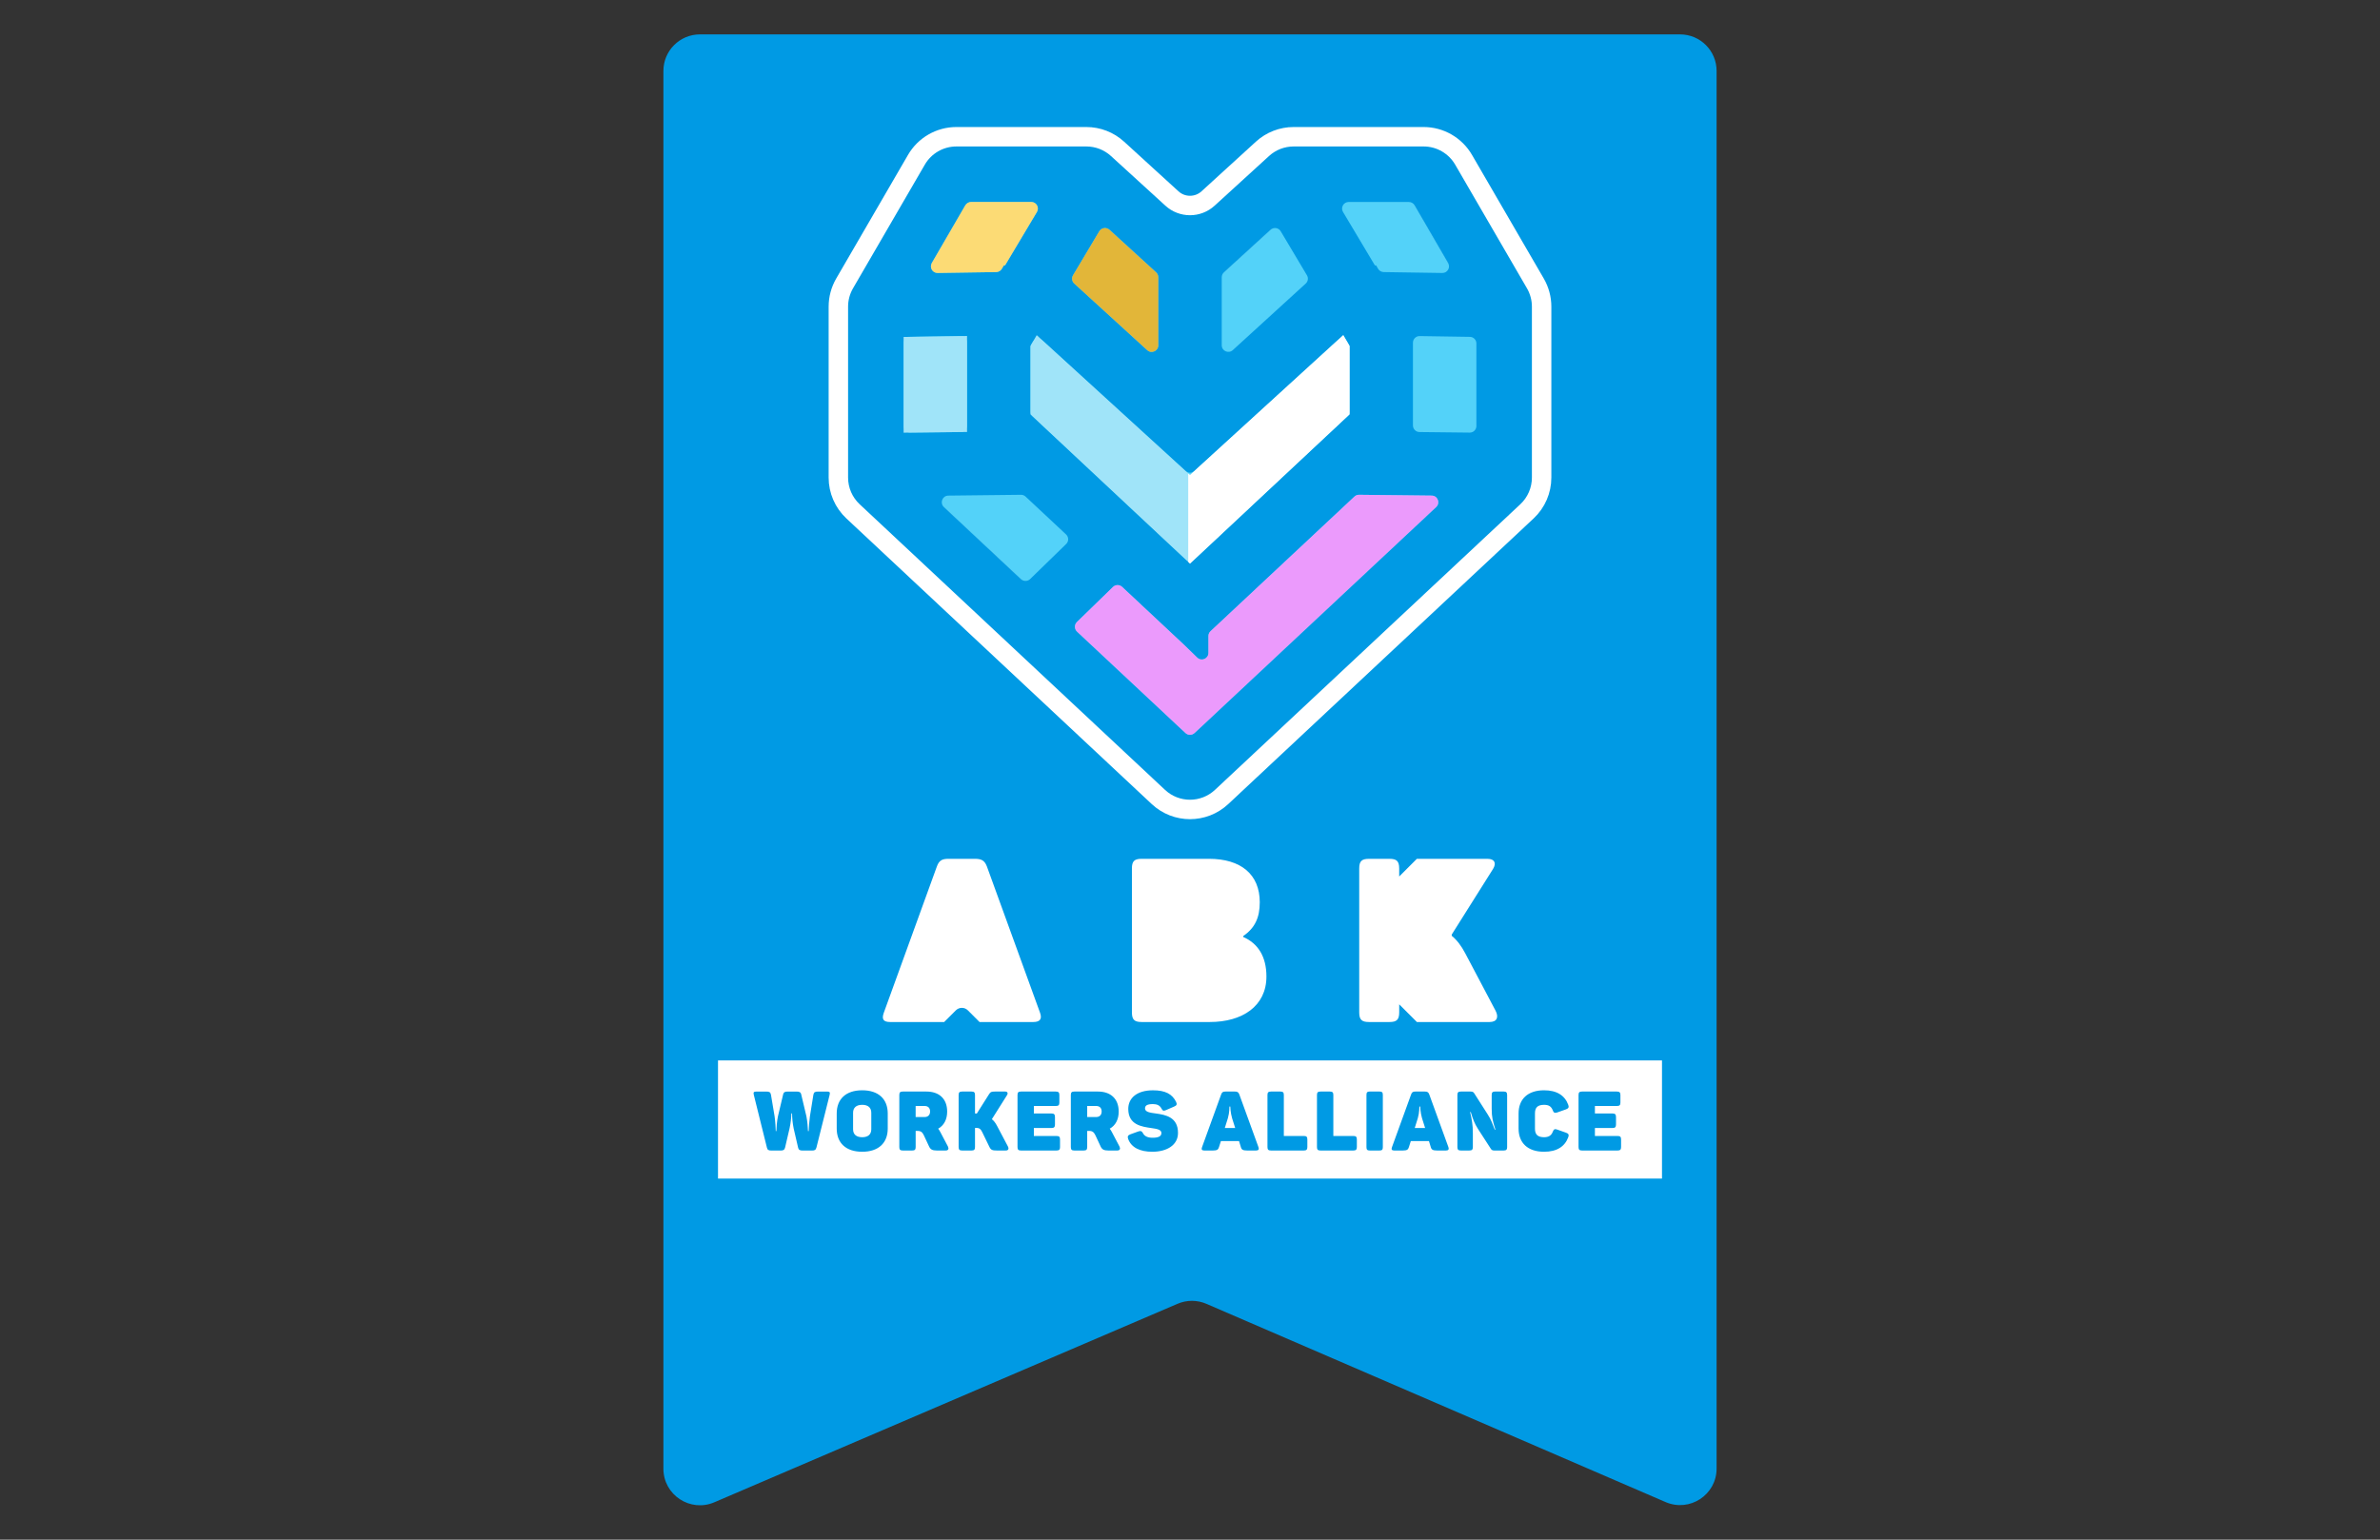 <?xml version="1.0" encoding="utf-8"?>
<!-- Generator: Adobe Illustrator 25.3.1, SVG Export Plug-In . SVG Version: 6.00 Build 0)  -->
<svg version="1.1" id="Layer_1" xmlns="http://www.w3.org/2000/svg" xmlns:xlink="http://www.w3.org/1999/xlink" x="0px" y="0px"
	 viewBox="0 0 1224 792" style="enable-background:new 0 0 1224 792;" xml:space="preserve">
<rect x="0" y="0" width="1224" height="792" fill="#333333" stroke="none"/>
<style type="text/css">
	.st0{fill:#009AE4;}
	.st1{fill:#FFFFFF;stroke:#FFFFFF;stroke-width:20;stroke-miterlimit:10;}
	.st2{fill:#FFFFFF;}
	.st3{fill:#53D2F9;}
	.st4{fill:#A0E4F9;}
	.st5{fill:#EB9AFC;}
	.st6{fill:#E2B639;}
	.st7{fill:#FCDB75;}
</style>
<g>
	<path class="st0" d="M856.58,772.66L620.44,670.69c-4.74-2.05-10.11-2.05-14.85-0.02l-238.22,102.1
		c-12.4,5.31-26.19-3.78-26.19-17.27V36.48c0-10.38,8.41-18.79,18.79-18.79h504.06c10.38,0,18.79,8.41,18.79,18.79v718.94
		C882.82,768.93,868.99,778.02,856.58,772.66z"/>
	<path class="st1" d="M732.13,75.34h-66.82c-4.68,0-9.2,1.75-12.66,4.91l-27.99,25.55c-7.17,6.55-18.15,6.55-25.32,0l-27.99-25.55
		c-3.46-3.16-7.98-4.91-12.66-4.91h-66.82c-6.69,0-12.88,3.56-16.24,9.35l-36.93,63.61c-1.66,2.86-2.54,6.12-2.54,9.43v87.94
		c0,5.2,2.15,10.16,5.95,13.71l157.06,146.94c7.22,6.75,18.44,6.75,25.66,0l157.06-146.94c3.8-3.55,5.95-8.52,5.95-13.71v-87.94
		c0-3.31-0.88-6.56-2.54-9.43L748.38,84.7C745.02,78.91,738.83,75.34,732.13,75.34z"/>
	<g>
		<polygon points="726.51,103.89 669.1,103.89 612,156.01 554.9,103.89 497.49,103.89 464.71,160.37 464.71,241.44 612,379.24 
			759.29,241.44 759.29,160.37 		"/>
		<polygon class="st2" points="726.51,103.89 669.1,103.89 612,156.01 554.9,103.89 497.49,103.89 464.71,160.37 464.71,241.44 
			612,379.24 759.29,241.44 759.29,160.37 		"/>
		<polygon class="st3" points="726.51,103.89 669.1,103.89 612,156.01 554.9,103.89 497.49,103.89 464.71,160.37 464.71,241.44 
			612,379.24 759.29,241.44 759.29,160.37 		"/>
		<path class="st3" d="M707.72,136.52l18.94,32.63v58.13L612,334.56L497.34,227.28v-58.13l18.94-32.63h25.97L590,180.11l22,20.08
			l22-20.08l47.76-43.59H707.72 M726.51,103.89H669.1L612,156.01l-57.1-52.12h-57.41l-32.78,56.47v81.07L612,379.24l147.29-137.8
			v-81.07L726.51,103.89L726.51,103.89z"/>
		<path class="st3" d="M707.72,136.52l18.94,32.63v58.13L612,334.56L497.34,227.28v-58.13l18.94-32.63h25.97L590,180.11l22,20.08
			l22-20.08l47.76-43.59H707.72 M726.51,103.89H669.1L612,156.01l-57.1-52.12h-57.41l-32.78,56.47v81.07L612,379.24l147.29-137.8
			v-81.07L726.51,103.89L726.51,103.89z"/>
		<g>
			<path class="st0" d="M732.13,75.34h-66.82c-4.68,0-9.2,1.75-12.66,4.91l-27.99,25.55c-7.17,6.55-18.15,6.55-25.32,0l-27.99-25.55
				c-3.46-3.16-7.98-4.91-12.66-4.91h-66.82c-6.69,0-12.88,3.56-16.24,9.35l-36.93,63.61c-1.66,2.86-2.54,6.12-2.54,9.43v87.94
				c0,5.2,2.15,10.16,5.95,13.71l157.06,146.94c7.22,6.75,18.44,6.75,25.66,0l157.06-146.94c3.8-3.55,5.95-8.52,5.95-13.71v-87.94
				c0-3.31-0.88-6.56-2.54-9.43L748.38,84.7C745.02,78.91,738.83,75.34,732.13,75.34z M727.49,105.58l17.26,29.74
				c1.33,2.28-0.35,5.14-2.99,5.1l-30.15-0.46c-1.19-0.02-2.29-0.66-2.88-1.69l-1.02-1.75h-0.62l-16.4-27.49
				c-1.35-2.26,0.28-5.13,2.91-5.13h30.93C725.77,103.89,726.88,104.54,727.49,105.58z M609.71,242.27c1.3,1.18,3.28,1.18,4.58,0
				l41.7-38.06l31.73-28.96c1.6-1.46,4.14-1.07,5.22,0.8l0.63,1.09c0.3,0.52,0.46,1.11,0.46,1.7v32.81c0,0.94-0.39,1.84-1.08,2.48
				l-78.64,73.57c-1.3,1.22-3.33,1.22-4.64,0l-78.64-73.57c-0.69-0.64-1.08-1.54-1.08-2.48v-32.81c0-0.6,0.16-1.19,0.46-1.7
				l0.63-1.09c1.09-1.87,3.62-2.26,5.22-0.8l31.73,28.96L609.71,242.27z M672.15,141.61c0.83,1.38,0.56,3.16-0.63,4.25L634,180.11
				l0,0c-2.18,1.99-5.68,0.44-5.68-2.51v-34.98c0-0.95,0.4-1.86,1.11-2.51l24.02-21.93c1.59-1.45,4.1-1.08,5.2,0.77L672.15,141.61z
				 M570.56,118.19l24.02,21.93c0.7,0.64,1.11,1.55,1.11,2.51v34.98c0,2.95-3.5,4.5-5.68,2.51v0l-37.53-34.26
				c-1.19-1.09-1.45-2.86-0.63-4.25l13.51-22.65C566.46,117.11,568.97,116.74,570.56,118.19z M499.44,103.89h30.93
				c2.63,0,4.26,2.87,2.91,5.13l-16.4,27.49h-0.62l-1.02,1.75c-0.6,1.03-1.69,1.67-2.88,1.69l-30.15,0.46
				c-2.64,0.04-4.31-2.81-2.99-5.1l17.26-29.74C497.12,104.54,498.23,103.89,499.44,103.89z M468.05,173.27l25.84-0.4
				c1.89-0.03,3.45,1.5,3.45,3.39v42.58c0,1.86-1.5,3.37-3.36,3.39l-25.84,0.29c-1.89,0.02-3.43-1.5-3.43-3.39v-42.48
				C464.71,174.81,466.2,173.3,468.05,173.27z M525.08,297.92l-39.66-37.11c-2.23-2.09-0.78-5.84,2.28-5.87l37.38-0.42
				c0.87-0.01,1.72,0.32,2.36,0.92l20.83,19.48c1.41,1.32,1.44,3.56,0.05,4.91l-18.54,18.04
				C528.47,299.14,526.41,299.16,525.08,297.92z M609.68,377.07l-55.78-52.19c-1.41-1.32-1.44-3.56-0.05-4.91l18.54-18.04
				c1.3-1.26,3.36-1.28,4.69-0.05l31.82,29.77l6.82,6.63c2.15,2.09,5.76,0.57,5.76-2.43v-8.68c0-0.94,0.39-1.84,1.08-2.48
				l74.02-69.25c0.64-0.6,1.48-0.93,2.36-0.92l37.38,0.42c3.06,0.03,4.52,3.78,2.28,5.87l-11.05,10.34L614.32,377.07
				C613.01,378.29,610.99,378.29,609.68,377.07z M755.86,222.53l-25.84-0.29c-1.86-0.02-3.36-1.53-3.36-3.39v-42.58
				c0-1.89,1.55-3.42,3.45-3.39l25.84,0.4c1.85,0.03,3.34,1.54,3.34,3.39v42.48C759.29,221.03,757.75,222.55,755.86,222.53z"/>
			<polygon class="st0" points="719.89,278.3 727.53,271.15 728.08,270.64 			"/>
		</g>
		<polyline class="st4" points="533.17,172.41 568.01,204.21 612,244.36 655.99,204.21 690.83,172.41 694.04,177.93 694.04,213.13 
			612,289.88 529.96,213.13 529.96,177.93 533.17,172.41 		"/>
		<polygon class="st2" points="655.99,204.21 612,244.36 611.09,243.53 611.09,289.03 612,289.88 694.04,213.13 694.04,177.93 
			690.83,172.41 		"/>
		<polygon class="st4" points="497.34,172.82 497.34,222.21 464.71,222.57 464.71,173.32 		"/>
		<path class="st5" d="M609.68,377.07l-55.78-52.19c-1.41-1.32-1.44-3.56-0.05-4.91l18.54-18.04c1.3-1.26,3.36-1.28,4.69-0.05
			l31.82,29.77l6.82,6.63c2.15,2.09,5.76,0.57,5.76-2.43v-8.68c0-0.94,0.39-1.84,1.08-2.48l74.02-69.25
			c0.64-0.6,1.48-0.93,2.36-0.92l37.38,0.42c3.06,0.03,4.52,3.78,2.28,5.87l-11.05,10.34L614.32,377.07
			C613.01,378.29,610.99,378.29,609.68,377.07z"/>
		<path class="st6" d="M570.56,118.19l24.02,21.93c0.7,0.64,1.11,1.55,1.11,2.51v34.98c0,2.95-3.5,4.5-5.68,2.51v0l-37.53-34.26
			c-1.19-1.09-1.45-2.86-0.63-4.25l13.51-22.65C566.46,117.11,568.97,116.74,570.56,118.19z"/>
		<path class="st7" d="M499.44,103.89h30.93c2.63,0,4.26,2.87,2.91,5.13l-16.4,27.49h-0.62l-1.02,1.75
			c-0.6,1.03-1.69,1.67-2.88,1.69l-30.15,0.46c-2.64,0.04-4.31-2.81-2.99-5.1l17.26-29.74
			C497.12,104.54,498.23,103.89,499.44,103.89z"/>
	</g>
	<g>
		<path class="st2" d="M730.39,569.22h-0.42c0,0,0.04,3.08-0.81,5.98l-1.58,5.04h5.34l-1.58-5
			C730.48,572.34,730.39,569.22,730.39,569.22z"/>
		<path class="st2" d="M475.51,568.92h-4.61v5.68h4.61c1.79,0,2.82-1.11,2.82-2.86C478.33,569.99,477.35,568.92,475.51,568.92z"/>
		<path class="st2" d="M632.72,569.22h-0.43c0,0,0.04,3.08-0.81,5.98l-1.58,5.04h5.34l-1.58-5
			C632.8,572.34,632.72,569.22,632.72,569.22z"/>
		<path class="st2" d="M563.74,568.92h-4.61v5.68h4.61c1.79,0,2.82-1.11,2.82-2.86C566.56,569.99,565.58,568.92,563.74,568.92z"/>
		<path class="st2" d="M369.26,545.48v60.79h485.48v-60.79H369.26z M426.66,563.24l-6.79,27.09c-0.34,1.24-0.98,1.5-2.18,1.5h-5
			c-1.24,0-1.97-0.3-2.22-1.41l-2.31-10c-0.55-2.69-0.77-5.25-0.81-7.69H407c-0.09,2.44-0.34,4.96-0.94,7.69l-2.31,9.91
			c-0.3,1.24-1.03,1.5-2.22,1.5h-4.87c-1.24,0-1.97-0.26-2.22-1.41l-6.75-27.17c-0.3-1.2-0.17-1.75,1.15-1.75h5.26
			c1.5,0,2.14,0.26,2.39,1.58l1.88,11.19c0.34,2.27,0.6,6.37,0.6,7.56h0.3c0-1.28,0.3-5.25,0.81-7.56l2.65-11.19
			c0.3-1.37,1.03-1.58,2.39-1.58h4.57c1.37,0,2.14,0.26,2.39,1.58l2.65,11.19c0.51,2.44,0.77,6.32,0.81,7.56h0.34
			c0.04-1.2,0.3-5.21,0.64-7.56l1.8-11.19c0.25-1.33,0.9-1.58,2.43-1.58h4.74C426.83,561.49,426.96,562.04,426.66,563.24z
			 M456.55,580.54c0,7.35-4.7,11.92-13.12,11.92c-8.46,0-13.12-4.57-13.12-11.92v-7.78c0-7.35,4.66-11.92,13.12-11.92
			c8.42,0,13.12,4.57,13.12,11.92V580.54z M486.36,591.82h-4.61c-2.27,0-3.2-0.55-3.93-2.05l-2.73-5.85
			c-0.73-1.46-1.45-2.18-3.2-2.18h-0.98v8.29c0,1.32-0.43,1.79-1.79,1.79h-4.83c-1.37,0-1.79-0.47-1.79-1.79v-26.75
			c0-1.33,0.42-1.79,1.79-1.79h12.18c6.45,0,10.64,3.67,10.64,10.3c0,4.14-1.71,7.18-4.61,8.8c0.42,0.56,0.81,1.15,1.15,1.84
			l3.85,7.31C488.07,590.88,487.77,591.82,486.36,591.82z M517.24,591.82h-4.61c-2.26,0-3.03-0.3-3.76-1.79l-3.72-7.65
			c-0.68-1.41-1.32-2.18-2.95-2.18h-0.77v9.83c0,1.32-0.43,1.79-1.79,1.79h-4.83c-1.37,0-1.8-0.47-1.8-1.79v-26.75
			c0-1.33,0.43-1.79,1.8-1.79h4.83c1.37,0,1.79,0.47,1.79,1.79v9.48l0.6,0.04h0.34l6.15-9.74c0.81-1.33,1.24-1.58,3.42-1.58h4.91
			c1.28,0,1.71,0.77,1.03,1.88l-7.78,12.35c1.03,0.81,1.84,1.88,2.61,3.33l5.64,10.68C518.95,590.88,518.65,591.82,517.24,591.82z
			 M545.17,590.03c0,1.32-0.47,1.79-1.8,1.79h-18.29c-1.37,0-1.79-0.47-1.79-1.79v-26.75c0-1.33,0.42-1.79,1.79-1.79h17.9
			c1.37,0,1.84,0.47,1.84,1.79v3.85c0,1.37-0.47,1.79-1.84,1.79h-11.28v3.85h9.02c1.37,0,1.84,0.47,1.84,1.84v3.8
			c0,1.37-0.47,1.84-1.84,1.84h-9.02v4.1h11.66c1.33,0,1.8,0.43,1.8,1.8V590.03z M574.59,591.82h-4.61c-2.26,0-3.21-0.55-3.93-2.05
			l-2.73-5.85c-0.73-1.46-1.45-2.18-3.21-2.18h-0.98v8.29c0,1.32-0.43,1.79-1.79,1.79h-4.83c-1.37,0-1.8-0.47-1.8-1.79v-26.75
			c0-1.33,0.43-1.79,1.8-1.79h12.18c6.45,0,10.64,3.67,10.64,10.3c0,4.14-1.71,7.18-4.61,8.8c0.43,0.56,0.81,1.15,1.15,1.84
			l3.85,7.31C576.3,590.88,576,591.82,574.59,591.82z M592.61,592.46c-6.37,0-10.81-2.18-12.43-6.62c-0.43-1.28-0.09-1.88,1.15-2.35
			l4.01-1.45c1.28-0.43,1.84-0.3,2.52,0.94c0.77,1.5,2.43,2.27,4.83,2.27c2.86,0,4.61-0.6,4.61-2.44c0-1.71-2.22-2.13-5.04-2.52
			c-5-0.73-12.01-1.58-12.01-9.87c0-5.64,4.53-9.57,12.69-9.57c6.32,0,9.91,1.88,11.92,5.98c0.6,1.24,0.26,1.88-1.03,2.39
			l-4.23,1.84c-1.2,0.51-1.67,0.34-2.31-0.9c-0.85-1.62-2.39-2.22-4.36-2.22c-2.91,0-4.06,0.73-4.06,2.22c0,1.84,2.52,2.22,5.6,2.61
			c4.96,0.68,11.36,1.88,11.36,9.96C605.86,589,600.18,592.46,592.61,592.46z M645.96,591.82h-4.61c-2.18,0-2.86-0.47-3.2-1.79
			l-0.94-3.08h-9.31l-0.98,3.08c-0.39,1.32-0.98,1.79-3.08,1.79h-4.49c-1.32,0-1.58-0.6-1.15-1.75l9.82-27.09
			c0.43-1.24,1.03-1.49,2.22-1.49h4.87c1.2,0,1.79,0.3,2.22,1.41l9.87,27.17C647.63,591.22,647.24,591.82,645.96,591.82z
			 M672.35,590.03c0,1.32-0.47,1.79-1.79,1.79h-16.92c-1.37,0-1.8-0.47-1.8-1.79v-26.75c0-1.33,0.43-1.79,1.8-1.79h4.83
			c1.37,0,1.79,0.47,1.79,1.79v21.06h10.3c1.32,0,1.79,0.43,1.79,1.8V590.03z M697.81,590.03c0,1.32-0.47,1.79-1.79,1.79h-16.92
			c-1.37,0-1.8-0.47-1.8-1.79v-26.75c0-1.33,0.43-1.79,1.8-1.79h4.83c1.37,0,1.79,0.47,1.79,1.79v21.06h10.3
			c1.32,0,1.79,0.43,1.79,1.8V590.03z M711.17,590.11c0,1.28-0.43,1.71-1.71,1.71h-5c-1.28,0-1.71-0.43-1.71-1.71v-26.92
			c0-1.28,0.43-1.71,1.71-1.71h5c1.28,0,1.71,0.43,1.71,1.71V590.11z M743.64,591.82h-4.61c-2.18,0-2.86-0.47-3.21-1.79l-0.94-3.08
			h-9.31l-0.98,3.08c-0.38,1.32-0.98,1.79-3.08,1.79h-4.48c-1.33,0-1.58-0.6-1.15-1.75l9.83-27.09c0.42-1.24,1.03-1.49,2.22-1.49
			h4.87c1.2,0,1.8,0.3,2.22,1.41l9.87,27.17C745.3,591.22,744.91,591.82,743.64,591.82z M775.11,590.03c0,1.32-0.47,1.79-1.79,1.79
			h-4.83c-0.9,0-1.37-0.26-1.75-0.85l-6.58-10.17c-1.88-2.95-2.61-4.96-3.76-8.76h-0.34c0.9,4.02,1.41,6.24,1.41,11.03v6.96
			c0,1.32-0.47,1.79-1.84,1.79h-4.32c-1.37,0-1.79-0.47-1.79-1.79v-26.75c0-1.33,0.42-1.79,1.79-1.79h5.04
			c0.94,0,1.41,0.26,1.79,0.85l7.01,10.98c1.88,2.91,2.27,4.57,3.59,7.77h0.34c-1.37-4.36-1.92-6.45-1.92-10.77v-7.05
			c0-1.33,0.43-1.79,1.79-1.79h4.36c1.33,0,1.79,0.47,1.79,1.79V590.03z M794.11,584.98c2.39,0,3.76-0.94,4.44-2.78
			c0.51-1.33,1.07-1.63,2.3-1.15l4.57,1.62c1.24,0.43,1.58,1.07,1.11,2.31c-1.75,4.79-5.85,7.48-12.43,7.48
			c-8.42,0-13.12-4.57-13.12-11.92v-7.78c0-7.35,4.7-11.92,13.12-11.92c6.58,0,10.68,2.69,12.43,7.48c0.47,1.24,0.13,1.84-1.11,2.31
			l-4.57,1.62c-1.32,0.39-1.84,0.17-2.3-1.15c-0.77-1.92-2.01-2.78-4.44-2.78c-3.38,0-4.7,1.45-4.7,4.4v7.86
			C789.41,583.53,790.74,584.98,794.11,584.98z M833.7,590.03c0,1.32-0.47,1.79-1.79,1.79h-18.29c-1.37,0-1.8-0.47-1.8-1.79v-26.75
			c0-1.33,0.43-1.79,1.8-1.79h17.9c1.37,0,1.84,0.47,1.84,1.79v3.85c0,1.37-0.47,1.79-1.84,1.79h-11.28v3.85h9.01
			c1.37,0,1.84,0.47,1.84,1.84v3.8c0,1.37-0.47,1.84-1.84,1.84h-9.01v4.1h11.67c1.32,0,1.79,0.43,1.79,1.8V590.03z"/>
		<path class="st2" d="M443.43,568.32c-2.99,0-4.7,1.41-4.7,4.1v8.46c0,2.69,1.71,4.1,4.7,4.1c2.95,0,4.66-1.41,4.66-4.1v-8.46
			C448.09,569.73,446.38,568.32,443.43,568.32z"/>
		<path class="st2" d="M587.1,525.72h35.12c16.67,0,29.09-8.16,29.09-23.41c0-10.29-4.37-17.03-11.94-20.34v-0.47
			c6.03-4.14,8.51-9.46,8.51-17.38c0-14.43-9.81-22.35-26.13-22.35H587.1c-3.78,0-4.97,1.3-4.97,4.97v74.02
			C582.14,524.42,583.32,525.72,587.1,525.72z"/>
		<path class="st2" d="M704.01,525.72h10.61c3.67,0,4.97-1.18,4.97-4.97v-4.12l9.09,9.09h37.41c3.9,0,4.73-2.6,3.07-5.79
			l-15.61-29.56c-2.06-3.89-4.23-6.77-6.94-8.99v-0.67l21.24-33.73c1.89-3.07,0.71-5.2-2.84-5.2h-36.34l-9.09,9.09v-4.12
			c0-3.78-1.3-4.97-4.97-4.97h-10.61c-3.78,0-4.97,1.3-4.97,4.97v74.02C699.04,524.42,700.23,525.72,704.01,525.72z"/>
		<path class="st2" d="M457.75,525.72h12.42c1.71,0,7.94,0,15.41,0l6-6c1.71-1.71,4.47-1.71,6.18,0l6,6c6.96,0,12.81,0,14.89,0
			h12.77c3.55,0,4.61-1.66,3.43-4.85l-27.31-75.2c-1.18-3.07-2.84-3.9-6.15-3.9H487.9c-3.31,0-4.97,0.71-6.15,4.14l-27.19,74.96
			C453.38,524.07,454.09,525.72,457.75,525.72z"/>
	</g>
</g>
</svg>
